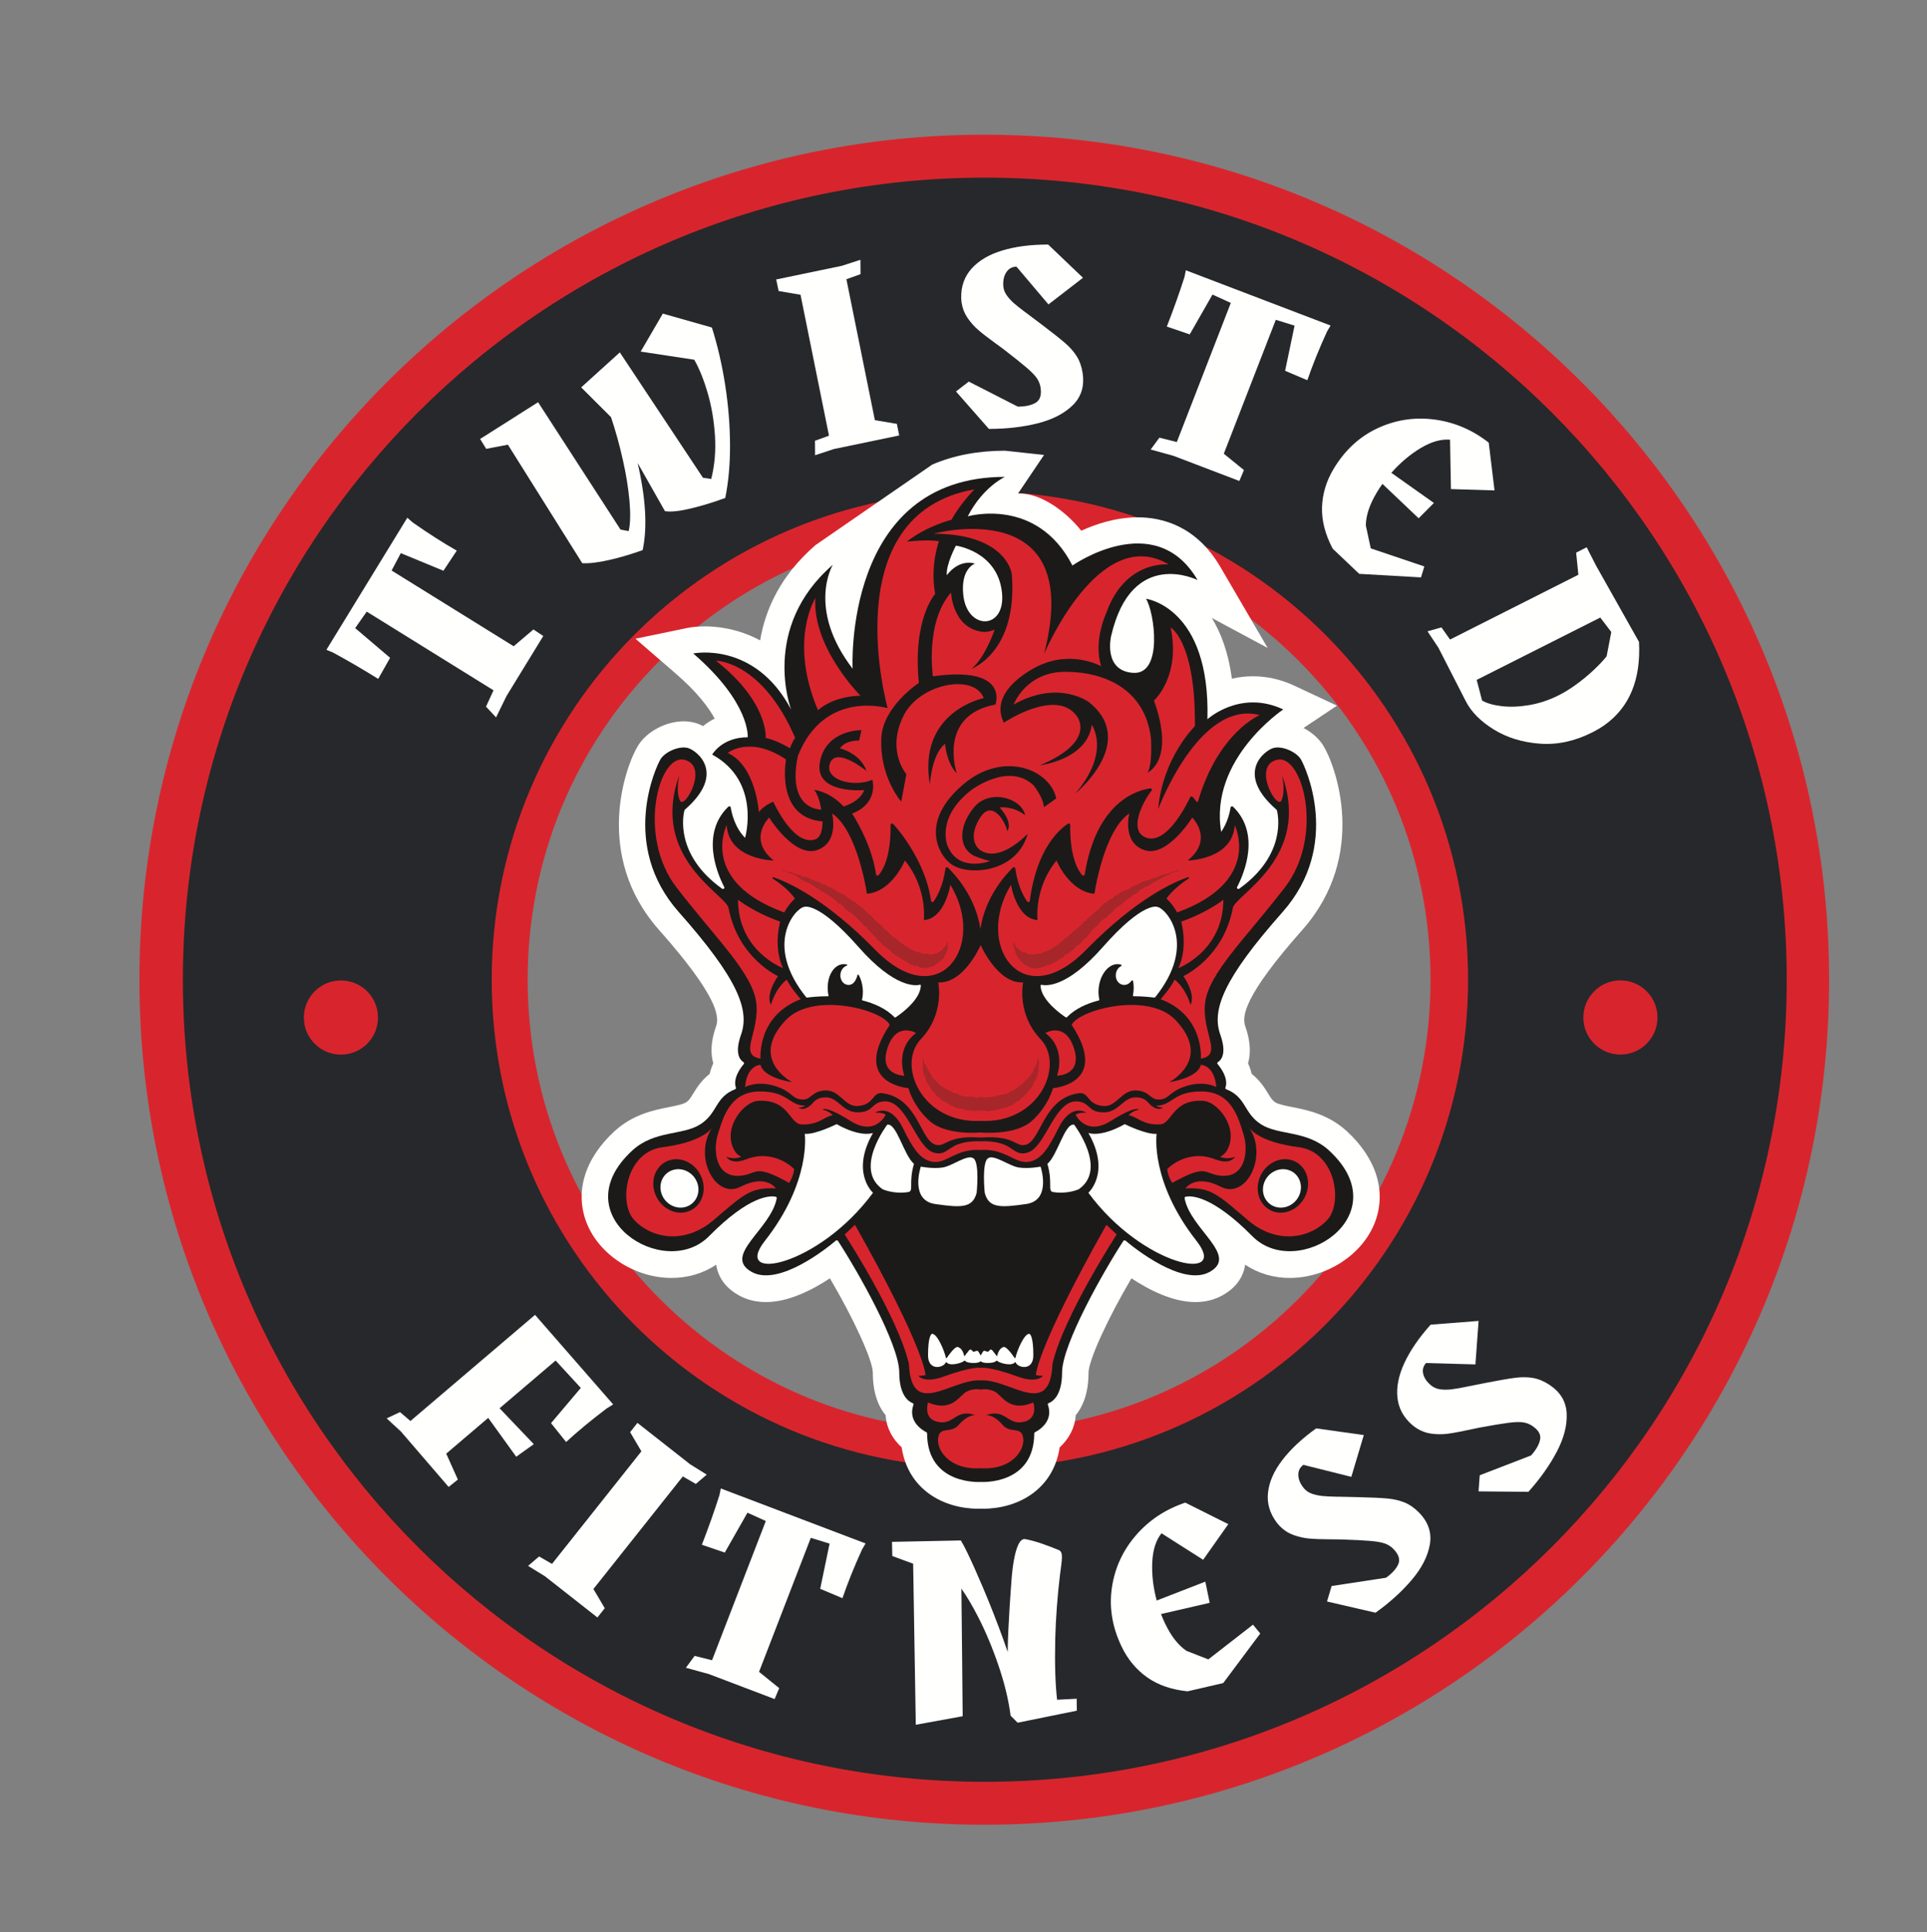 <?xml version="1.0" encoding="UTF-8"?>
<!DOCTYPE svg PUBLIC "-//W3C//DTD SVG 1.1//EN" "http://www.w3.org/Graphics/SVG/1.1/DTD/svg11.dtd">
<svg version="1.1" xmlns="http://www.w3.org/2000/svg" xmlns:xlink="http://www.w3.org/1999/xlink" x="0" y="0" width="789" height="791" viewBox="0, 0, 789, 791">
  <rect x="0" y="0" width="789" height="791" fill="#808080" stroke="none"/>
  <g id="Layer_1">
    <path d="M400.886,197.941 C288.702,197.941 197.759,288.884 197.759,401.067 C197.759,513.25 288.702,604.193 400.886,604.193 C513.068,604.193 604.011,513.25 604.011,401.067 C604.011,288.884 513.068,197.941 400.886,197.941 z M400.886,216.233 C450.256,216.233 496.672,235.459 531.582,270.37 C566.493,305.281 585.719,351.697 585.719,401.067 C585.719,450.438 566.493,496.854 531.582,531.764 C496.672,566.675 450.256,585.901 400.886,585.901 C351.515,585.901 305.099,566.675 270.188,531.764 C235.277,496.854 216.052,450.438 216.052,401.067 C216.052,351.697 235.277,305.281 270.188,270.37 C305.099,235.459 351.515,216.233 400.886,216.233" fill="#D8252D"/>
    <path d="M400.885,619.341 C280.336,619.341 182.611,521.616 182.611,401.067 C182.611,280.518 280.336,182.793 400.885,182.793 C521.435,182.793 619.159,280.518 619.159,401.067 C619.159,521.616 521.435,619.341 400.885,619.341 z M403.003,55.144 C211.955,55.144 57.08,210.019 57.08,401.067 C57.08,592.115 211.955,746.99 403.003,746.99 C594.051,746.99 748.926,592.115 748.926,401.067 C748.926,210.019 594.051,55.144 403.003,55.144" fill="#D8252D"/>
    <path d="M401.214,600.949 C290.821,600.949 201.331,511.459 201.331,401.067 C201.331,290.675 290.821,201.184 401.214,201.184 C511.605,201.184 601.096,290.675 601.096,401.067 C601.096,511.459 511.605,600.949 401.214,600.949 z M403.224,72.72 C221.883,72.72 74.877,219.726 74.877,401.067 C74.877,582.408 221.883,729.413 403.224,729.413 C584.564,729.413 731.57,582.408 731.57,401.067 C731.57,219.726 584.564,72.72 403.224,72.72" fill="#27282B"/>
    <path d="M154.771,416.549 C154.771,424.933 147.975,431.73 139.591,431.73 C131.206,431.73 124.41,424.933 124.41,416.549 C124.41,408.165 131.206,401.368 139.591,401.368 C147.975,401.368 154.771,408.165 154.771,416.549" fill="#D8252D"/>
    <path d="M678.653,416.519 C678.653,424.904 671.857,431.699 663.473,431.699 C655.089,431.699 648.292,424.904 648.292,416.519 C648.292,408.135 655.089,401.338 663.473,401.338 C671.857,401.338 678.653,408.135 678.653,416.519" fill="#D8252D"/>
    <path d="M168.905,213.816 C175.222,218.268 181.26,222.133 187.02,225.412 L181.559,233.645 L164.101,226.439 L160.34,233.553 L210.311,264.555 L218.406,257.681 L222.442,260.36 L207.384,284.941 L203.109,293.676 L198.995,289.271 L202.07,282.592 L150.152,250.377 L145.42,257.128 L159.724,269.287 L154.855,277.916 C148.336,273.863 142.125,270.246 136.224,267.067 L133.638,266.019 L166.767,211.941 L168.905,213.816" fill="#FFFFFE"/>
    <path d="M291.482,134.08 C293.843,141.59 295.66,149.471 296.937,157.724 C298.213,165.978 298.869,174.081 298.904,182.033 C298.94,189.985 298.29,197.255 296.953,203.844 C292.07,205.639 287.328,207.087 282.726,208.184 C278.122,209.282 274.634,209.637 272.26,209.247 L261.087,189.543 C264.431,204.105 265.112,215.988 263.131,225.193 C258.499,226.871 253.922,228.224 249.396,229.253 C244.871,230.281 241.207,230.716 238.403,230.557 L207.962,182.039 L199.07,183.734 L196.588,179.697 L220.321,164.656 L254.074,216.808 L257.417,217.41 C258.095,214.331 258.203,210.205 257.741,205.033 C257.28,199.861 256.374,194.265 255.026,188.247 C253.678,182.228 252.062,176.399 250.176,170.759 L237.965,158.581 L253.786,144.256 L287.816,195.57 L291.201,196.085 C292.607,190.578 293.121,184.729 292.744,178.539 C292.366,172.351 291.386,166.521 289.806,161.051 C288.224,155.581 286.375,150.983 284.259,147.257 L262.326,143.927 L271.39,128.383 L291.482,134.08" fill="#FFFFFE"/>
    <path d="M318.805,119.142 L317.815,114.404 L344.628,108.833 L352.307,106.353 L352.339,112.228 L346.556,114.314 L358.211,172.006 L367.221,173.517 L368.165,178.265 L341.397,183.827 L333.736,186.355 L333.687,180.432 L339.425,178.355 L327.771,120.663 L318.805,119.142" fill="#FFFFFE"/>
    <path d="M391.427,160.254 L396.664,156.212 L416.727,166.458 C419.85,166.458 422.299,165.923 424.076,164.853 C425.853,163.783 426.512,161.72 426.054,158.662 C425.85,157.303 425.352,156.037 424.562,154.866 C423.77,153.693 422.366,152.241 420.35,150.509 C418.333,148.776 415.188,146.262 410.91,142.967 C410.198,142.424 409.54,141.939 408.936,141.514 C408.331,141.09 407.809,140.708 407.367,140.368 C404.505,138.296 402.236,136.538 400.564,135.094 C398.891,133.65 397.419,131.994 396.148,130.125 C394.878,128.257 394.074,126.201 393.738,123.959 C393.637,123.28 393.577,122.583 393.561,121.87 C393.483,117.148 394.919,113.156 397.869,109.895 C400.818,106.634 404.979,104.187 410.35,102.557 C415.72,100.926 421.994,100.111 429.171,100.111 L443.416,113.717 L429.285,124.622 L416.207,109.181 C414.465,109.181 413.101,109.895 412.114,111.322 C411.126,112.748 410.681,114.583 410.776,116.825 C410.771,116.995 410.798,117.267 410.854,117.64 C411.031,118.83 411.525,119.976 412.337,121.08 C413.147,122.184 414.089,123.203 415.16,124.137 C416.23,125.072 417.646,126.201 419.406,127.526 L420.925,128.647 C423.674,130.754 425.636,132.232 426.814,133.081 C431.081,136.309 434.199,138.78 436.168,140.495 C438.137,142.211 439.714,144.02 440.899,145.922 C442.086,147.825 442.877,150.101 443.274,152.751 C444.068,158.05 442.739,162.408 439.287,165.821 C435.835,169.236 431.063,171.716 424.975,173.261 C418.886,174.807 412.193,175.58 404.896,175.58 L391.427,160.254" fill="#FFFFFE"/>
    <path d="M543.343,135.709 C540.128,142.737 537.439,149.383 535.276,155.647 L526.18,151.794 L530.051,133.308 L522.366,130.92 L501.086,185.742 L509.332,192.435 L507.442,196.895 L480.511,186.616 L471.138,184.02 L474.711,179.166 L481.842,180.961 L503.955,124.003 L496.448,120.592 L487.129,136.889 L477.752,133.692 C480.536,126.537 482.948,119.767 484.987,113.382 L485.541,110.647 L544.791,133.262 L543.343,135.709" fill="#FFFFFE"/>
    <path d="M583.191,231.889 L581.813,236.363 L556.524,234.914 L545.662,224.61 C542.569,218.729 541.114,213.06 541.297,207.606 C541.479,202.15 543.05,196.946 546.012,191.992 C550.576,184.356 556.559,178.806 563.957,175.343 C571.355,171.88 579.124,170.677 587.264,171.733 C595.401,172.79 602.831,175.946 609.551,181.2 L611.924,200.756 L594.083,200.215 L593.714,179.998 C590.063,179.681 586.074,180.812 581.747,183.391 C577.42,185.97 573.396,189.358 569.676,193.556 L587.106,205.893 L580.862,212.173 L566.035,198.084 C565.254,199.157 564.468,200.357 563.675,201.684 C560.748,206.578 559.267,211.054 559.229,215.112 L561.252,224.488 L583.191,231.889" fill="#FFFFFE"/>
    <path d="M645.074,280.409 C647.671,278.549 650.13,276.531 652.451,274.355 C654.773,272.18 656.564,270.275 657.827,268.641 L659.736,258.724 L655.221,252.808 L604.623,278.322 L606.828,286.77 C608.735,287.887 611.389,288.654 614.787,289.069 C618.186,289.483 621.949,289.343 626.079,288.649 C630.207,287.955 634.244,286.616 638.189,284.63 C640.377,283.536 642.672,282.131 645.074,280.409 z M657.091,296.732 C655.61,297.793 653.901,298.816 651.964,299.803 C644.841,303.408 637.703,304.952 630.55,304.434 C623.396,303.915 617.107,301.991 611.683,298.662 C606.259,295.334 602.418,291.464 600.161,287.053 L588.958,265.161 L584.49,258.444 L590.188,256.826 L593.712,261.81 L646.254,235.286 L645.345,226.238 L649.652,224.03 L653.551,231.647 L671.077,262.764 C671.888,278.146 667.227,289.47 657.091,296.732" fill="#FFFFFE"/>
    <path d="M258.002,586.289 L260.988,582.479 L282.526,599.393 L289.371,603.666 L284.898,607.476 L279.578,604.399 L242.972,650.489 L247.622,658.351 L244.601,662.134 L223.098,645.248 L216.228,641.019 L220.725,637.164 L226.012,640.214 L262.617,594.125 L258.002,586.289" fill="#FFFFFE"/>
    <path d="M352.966,634.29 C349.763,641.324 347.085,647.974 344.932,654.242 L335.829,650.404 L339.67,631.911 L331.98,629.536 L310.791,684.393 L319.048,691.072 L317.165,695.535 L290.217,685.3 L280.84,682.72 L284.405,677.86 L291.539,679.643 L313.559,622.649 L306.047,619.25 L296.754,635.563 L287.371,632.38 C290.145,625.221 292.546,618.448 294.574,612.059 L295.124,609.324 L354.41,631.841 L352.966,634.29" fill="#FFFFFE"/>
    <path d="M432.82,695.817 C432.071,689.308 431.821,680.869 432.071,670.5 C432.247,663.185 432.991,652.781 434.01,644.652 C434.789,638.434 435.537,635.361 433.45,634.514 C429.391,632.867 424.409,630.937 419.865,630.077 C414.983,628.923 414.055,648.255 414.055,648.255 C414.055,648.255 412.711,665.438 412.592,676.042 C412.592,676.118 412.592,676.191 412.591,676.268 C410.531,670.11 407.382,661.896 404.982,655.957 C402.299,649.316 396.188,635.019 393.412,630.612 L365.223,631.182 L365.352,636.987 L373.886,640.127 L374.966,706.059 L394.16,702.562 L393.913,676.471 L393.633,650.324 C395.836,653.432 398.132,657.311 400.521,661.976 C403.641,668.063 406.421,674.707 408.862,681.909 C411.303,689.111 412.944,695.8 413.775,702.318 L416.665,705.215 L440.904,700.291 L440.838,695.4 L432.82,695.817" fill="#FFFFFE"/>
    <path d="M513.032,665.081 L516.003,668.699 L500.84,688.991 L486.252,692.363 C479.641,691.698 474.111,689.783 469.662,686.62 C465.213,683.458 461.74,679.276 459.243,674.073 C455.395,666.052 454.065,658 455.261,649.919 C456.455,641.838 459.738,634.696 465.111,628.491 C470.483,622.286 477.215,617.832 485.305,615.128 L502.923,623.94 L492.627,638.52 L475.563,627.672 C473.284,630.541 472.026,634.492 471.789,639.524 C471.553,644.556 472.158,649.782 473.606,655.2 L493.514,647.471 L495.304,656.144 L475.373,660.735 C475.837,661.978 476.404,663.296 477.073,664.691 C479.54,669.831 482.455,673.537 485.817,675.808 L494.754,679.294 L513.032,665.081" fill="#FFFFFE"/>
    <path d="M251.057,574.916 L219.068,538.261 L168.051,581.708 L163.772,578.066 L158.321,580.637 L164.19,586.05 L183.687,608.703 L187.47,605.678 L182.706,595.066 L199.898,580.435 L211.363,596.333 L218.563,591.186 L204.548,576.498 L227.495,556.957 L237.813,568.166 L225.618,582.587 L231.788,590.303 C236.67,585.821 242.195,581.252 248.365,576.598 L251.057,574.916" fill="#FFFFFE"/>
    <path d="M543.335,655.597 L545.23,649.259 L567.503,645.874 C570.039,644.052 571.716,642.189 572.534,640.283 C573.353,638.377 572.685,636.317 570.528,634.101 C569.57,633.116 568.427,632.378 567.102,631.888 C565.774,631.398 563.787,631.037 561.139,630.807 C558.49,630.576 554.469,630.37 549.072,630.19 C548.177,630.164 547.359,630.155 546.621,630.162 C545.883,630.17 545.235,630.164 544.679,630.146 C541.145,630.133 538.277,630.029 536.076,629.831 C533.875,629.636 531.713,629.149 529.591,628.373 C527.47,627.597 525.617,626.397 524.036,624.772 C523.558,624.279 523.103,623.748 522.673,623.178 C519.855,619.389 518.692,615.309 519.186,610.939 C519.678,606.57 521.629,602.156 525.039,597.698 C528.449,593.24 533.069,588.917 538.898,584.73 L558.405,587.468 L553.292,604.57 L533.661,599.66 C532.247,600.677 531.555,602.052 531.586,603.786 C531.616,605.522 532.325,607.272 533.711,609.036 C533.807,609.178 533.985,609.383 534.249,609.654 C535.088,610.516 536.158,611.158 537.461,611.581 C538.764,612.005 540.123,612.284 541.537,612.417 C542.952,612.552 544.761,612.644 546.964,612.693 L548.851,612.717 C552.313,612.824 554.769,612.879 556.221,612.881 C561.569,613.013 565.544,613.2 568.144,613.446 C570.743,613.691 573.079,614.239 575.152,615.092 C577.226,615.946 579.196,617.332 581.064,619.252 C584.802,623.093 586.265,627.408 585.453,632.194 C584.642,636.981 582.214,641.779 578.17,646.586 C574.127,651.395 569.143,655.927 563.217,660.185 L543.335,655.597" fill="#FFFFFE"/>
    <path d="M605.388,610.516 L605.871,603.918 L626.889,595.809 C628.972,593.483 630.207,591.301 630.596,589.264 C630.983,587.227 629.887,585.359 627.303,583.659 C626.155,582.906 624.88,582.432 623.479,582.239 C622.078,582.046 620.061,582.122 617.425,582.469 C614.788,582.815 610.816,583.482 605.509,584.469 C604.629,584.637 603.829,584.804 603.109,584.971 C602.39,585.138 601.757,585.273 601.209,585.374 C597.756,586.124 594.933,586.641 592.741,586.923 C590.55,587.206 588.334,587.198 586.095,586.898 C583.855,586.598 581.788,585.824 579.894,584.579 C579.319,584.201 578.761,583.782 578.219,583.318 C574.649,580.225 572.634,576.491 572.173,572.118 C571.711,567.745 572.664,563.015 575.033,557.926 C577.401,552.838 580.979,547.62 585.768,542.275 L605.407,540.741 L604.103,558.542 L583.875,557.983 C582.713,559.281 582.334,560.773 582.739,562.459 C583.143,564.148 584.212,565.703 585.946,567.128 C586.07,567.245 586.289,567.407 586.604,567.615 C587.61,568.276 588.794,568.672 590.157,568.804 C591.521,568.937 592.907,568.916 594.317,568.741 C595.729,568.568 597.514,568.267 599.676,567.839 L601.523,567.455 C604.927,566.814 607.337,566.338 608.755,566.026 C614.007,565.001 617.928,564.327 620.519,564.005 C623.11,563.684 625.51,563.715 627.719,564.101 C629.927,564.488 632.15,565.416 634.389,566.888 C638.866,569.832 641.226,573.73 641.465,578.578 C641.706,583.428 640.37,588.637 637.459,594.203 C634.548,599.771 630.658,605.272 625.79,610.707 L605.388,610.516" fill="#FFFFFE"/>
    <path d="M401.53,617.616 C401.291,617.624 400.998,617.628 400.652,617.628 C386.287,617.628 371.778,609.803 369.177,592.487 C365.548,589.187 362.94,584.668 362.629,579.376 C359.794,575.937 357.377,570.508 357.377,561.991 C357.377,556.822 349.315,539.4 339.8,523.306 C332.485,528.128 322.802,533.023 313.639,533.023 C309.547,533.023 305.796,532.087 302.486,530.245 C296.189,526.738 294.067,521.999 293.396,518.643 C293.335,518.335 293.282,518.03 293.24,517.727 C287.991,521.251 281.693,523.145 274.996,523.145 C259.92,523.145 245.276,513.647 240.174,500.562 C235.256,487.946 239.411,474.296 251.573,463.113 C259.147,456.148 267.721,454.44 273.979,453.194 C276.784,452.634 279.684,452.057 280.935,451.241 C282.042,450.518 282.53,449.78 283.778,447.746 C285.2,445.434 287.107,442.33 290.585,439.592 C290.882,438.234 291.354,436.784 292.052,435.259 C290.966,431.567 290.888,426.604 293.206,420.071 C294.623,416.077 293.742,407.653 269.846,380.692 C242.675,350.038 256.206,313.28 261.316,305.115 C264.884,299.414 272.716,295.279 279.939,295.279 C281.549,295.279 283.106,295.485 284.57,295.891 C285.563,296.168 286.686,296.613 287.864,297.229 C289.193,296.154 290.774,295.088 292.625,294.155 C290.185,289.697 285.552,283.412 276.764,275.811 L260.188,261.474 L281.646,257.024 C282.334,256.882 284.869,256.416 288.666,256.416 C293.448,256.416 302.099,257.244 311.232,262.154 C313.29,249.841 319.346,235.742 333.896,223.15 L381.711,190.175 C390.501,186.405 400.444,184.506 411.468,184.506 L427.478,186.236 L416.839,202.021 C426.057,201.678 436.538,209.459 442.715,217.26 C448.745,214.507 456.964,211.776 465.834,211.776 C475.857,211.776 489.867,215.303 499.685,232.113 L519.037,265.242 L496.178,252.982 C499.909,259.07 502.974,267.139 504.392,277.826 C507.032,277.22 509.923,276.843 513.031,276.843 C518.791,276.843 524.504,278.149 530.012,280.726 L547.421,288.867 L533.717,298.012 C537.062,299.762 539.946,302.239 541.746,305.115 C546.855,313.285 560.378,350.049 533.217,380.692 C509.319,407.651 508.439,416.077 509.855,420.071 C512.175,426.607 512.096,431.571 511.008,435.265 C511.705,436.786 512.177,438.231 512.475,439.586 C515.949,442.322 517.861,445.431 519.284,447.747 C520.532,449.78 521.021,450.518 522.129,451.241 C523.379,452.057 526.278,452.634 529.083,453.194 C535.342,454.44 543.913,456.148 551.487,463.113 C563.653,474.297 567.809,487.949 562.889,500.565 C557.786,513.65 543.144,523.145 528.069,523.145 C528.068,523.145 528.066,523.145 528.065,523.145 C521.367,523.143 515.07,521.249 509.821,517.726 C509.778,518.03 509.726,518.335 509.664,518.643 C508.993,521.999 506.872,526.738 500.574,530.245 C497.266,532.087 493.514,533.023 489.422,533.023 C480.261,533.023 470.576,528.126 463.262,523.306 C453.75,539.391 445.686,556.82 445.686,561.991 C445.686,570.506 443.271,575.936 440.434,579.376 C440.122,584.664 437.515,589.181 433.883,592.484 C431.27,609.809 416.768,617.628 402.408,617.628 C402.063,617.628 401.77,617.624 401.53,617.616" fill="#FFFFFE"/>
    <path d="M532.323,488.323 C531.077,492.55 526.735,495.159 522.625,494.15 C518.515,493.14 516.193,488.894 517.438,484.666 C518.685,480.439 523.026,477.83 527.137,478.84 C531.247,479.85 533.569,484.096 532.323,488.323 z M394.414,243.597 C393.251,232.635 399.19,230.745 399.19,230.745 C399.19,230.745 393.147,228.382 387.661,235.47 C387.281,231.028 391.388,223.374 391.388,223.374 C391.388,223.374 408.243,225.58 410.226,242.274 C412.089,257.961 395.975,258.296 394.414,243.597 z M280.45,494.15 C276.34,495.159 271.998,492.55 270.752,488.323 C269.506,484.096 271.828,479.85 275.938,478.84 C280.048,477.83 284.391,480.439 285.636,484.666 C286.882,488.894 284.56,493.14 280.45,494.15 z M544.162,470.963 C535.046,462.581 523.461,464.915 516.215,460.191 C509.124,455.566 510.361,449.176 502.071,445.894 C501.784,445.781 501.641,445.491 501.745,445.222 C502.195,444.069 502.813,440.781 498.521,435.551 C498.317,435.304 498.389,434.957 498.672,434.787 C499.898,434.049 502.46,431.48 499.654,423.572 C496.083,413.507 500.741,400.892 525.116,373.393 C549.492,345.893 534.433,313.716 532.569,310.739 C530.706,307.762 524.961,305.211 521.391,306.203 C517.828,307.193 505.458,316.506 522.665,331.47 C522.745,331.539 522.804,331.628 522.829,331.727 C523.281,333.458 526.927,349.835 507.411,363.795 C506.931,364.139 506.265,363.654 506.525,363.149 C509.439,357.504 516.239,341.271 504.873,330.252 C504.536,329.926 503.933,330.091 503.863,330.534 C503.557,332.49 502.621,336.752 500.007,340.545 C495.001,310.719 525.427,290.413 525.427,290.413 C507.728,282.136 494.376,294.438 494.376,294.438 C495.617,248.511 469.224,245.109 469.224,245.109 C472.652,250.484 476.365,276.294 463.945,275.443 C451.524,274.593 454.939,260.418 454.939,260.418 C463.324,223.846 490.339,237.454 490.339,237.454 C472.95,207.687 439.104,231.501 439.104,231.501 C424.509,203.151 396.252,211.372 396.252,211.372 C402.463,199.276 411.468,195.213 411.468,195.213 C345.068,195.213 349.099,273.742 349.099,273.742 C330.202,249.078 340.98,231.218 340.98,231.218 C311.171,257.016 323.901,290.413 323.901,290.413 C308.997,262.291 283.845,267.505 283.845,267.505 C307.444,287.917 306.144,301.809 306.144,301.809 C295.527,301.809 291.608,308.896 291.608,308.896 C311.714,319.91 305.121,342.806 305.07,342.982 C300.889,338.769 299.574,332.926 299.199,330.534 C299.129,330.091 298.526,329.926 298.189,330.252 C286.822,341.271 293.622,357.504 296.537,363.149 C296.798,363.654 296.132,364.139 295.65,363.795 C276.136,349.835 279.781,333.458 280.233,331.727 C280.259,331.628 280.317,331.539 280.397,331.47 C297.604,316.506 285.234,307.193 281.672,306.203 C278.101,305.211 272.356,307.762 270.493,310.739 C268.63,313.716 253.569,345.893 277.945,373.393 C302.321,400.892 306.979,413.507 303.408,423.572 C300.602,431.48 303.164,434.049 304.391,434.787 C304.674,434.957 304.745,435.304 304.542,435.551 C300.25,440.781 300.866,444.069 301.316,445.222 C301.422,445.491 301.277,445.781 300.991,445.894 C292.701,449.176 293.938,455.566 286.847,460.191 C279.602,464.915 268.016,462.581 258.9,470.963 C229.919,497.613 271.942,524.639 290.299,506.062 C307.003,489.157 315.474,489.457 317.576,489.899 C317.879,489.962 318.082,490.225 318.032,490.505 C315.761,503.161 295.685,513.947 307.755,520.67 C318.877,526.866 338.753,510.808 342.218,507.887 C342.49,507.658 342.921,507.714 343.11,508.005 C351.145,520.293 368.202,550.335 368.202,561.872 C368.202,571.447 372.21,573.829 373.677,574.38 C373.965,574.489 374.105,574.778 374.01,575.049 C371.572,581.94 377.841,585.567 379.296,586.302 C379.479,586.394 379.588,586.574 379.589,586.765 C379.657,608.13 401.531,606.665 401.531,606.665 C401.531,606.665 423.405,608.13 423.473,586.765 C423.474,586.574 423.583,586.394 423.767,586.302 C425.221,585.567 431.489,581.94 429.052,575.049 C428.956,574.778 429.097,574.489 429.386,574.38 C430.852,573.829 434.859,571.447 434.859,561.872 C434.859,550.335 451.917,520.293 459.951,508.005 C460.142,507.714 460.572,507.658 460.845,507.887 C464.31,510.808 484.186,526.866 495.307,520.67 C507.377,513.947 487.302,503.161 485.03,490.505 C484.979,490.225 485.184,489.962 485.486,489.899 C487.589,489.457 496.059,489.157 512.764,506.062 C531.12,524.639 573.144,497.613 544.162,470.963" fill="#1B1A19"/>
    <path d="M444.692,388.843 C465.554,367.53 481.052,360.906 486.422,359.107 C486.765,358.991 487.005,359.418 486.707,359.613 C479.989,363.998 477.607,367.865 477.607,367.865 C480.402,370.415 481.955,373.534 481.955,373.534 C517.043,360.777 505.554,337.813 505.554,337.813 C504.622,351.989 486.302,352.272 486.302,352.272 C497.17,343.483 488.165,334.695 488.165,334.695 C488.165,334.695 477.918,351.138 468.603,348.019 C459.287,344.901 462.393,332.993 462.393,332.993 C451.835,340.081 448.108,365.879 448.108,365.879 C437.786,365.03 432.583,352.272 432.583,352.272 C423.268,363.612 424.819,376.653 424.819,376.653 C416.125,376.085 413.952,362.195 413.952,362.195 C398.736,387.142 418.609,415.492 444.692,388.843" fill="#D8252D"/>
    <path d="M401.531,386.888 C401.261,387.506 394.498,402.723 384.155,402.167 C384.155,402.167 386.963,414.925 377.02,425.414 C367.077,435.904 377.322,459.997 401.537,458.867 C425.753,459.997 435.997,435.904 426.056,425.414 C416.112,414.925 418.92,402.167 418.92,402.167 C408.576,402.723 401.813,387.505 401.544,386.888 L401.544,386.859 C401.544,386.859 401.539,386.87 401.537,386.873 C401.536,386.87 401.531,386.859 401.531,386.859 L401.531,386.888" fill="#D8252D"/>
    <path d="M432.79,440.346 C432.79,440.346 443.555,440.346 439.621,428.817 C435.959,418.083 428.013,422.882 428.013,422.882 C436.899,429.612 432.79,440.346 432.79,440.346" fill="#D8252D"/>
    <path d="M496.128,474.077 C494.108,473.541 492.458,473.084 489.407,473.326 C482.266,473.893 477.918,478.571 477.918,478.571 C478.073,481.406 479.964,484.241 479.964,484.241 C494.221,476.303 492.726,480.438 499.499,481.264 C509.957,482.539 511.299,471.199 509.125,464.254 C506.951,457.308 504.157,446.96 492.202,446.819 C480.247,446.677 480.324,452.56 473.338,452.63 C473.338,452.63 474.23,453.339 476.172,453.446 C474.27,454.757 471.94,453.233 470.726,452.001 C469.387,450.484 468.137,449.131 464.721,449.229 C459.753,449.37 458.006,455.501 451.641,455.36 C445.275,455.217 446.554,451.463 441.353,450.896 C431.894,449.865 428.313,469.286 420.938,471.767 C416.331,473.317 415.028,469.945 410.681,468.386 C406.365,466.838 401.607,467.225 401.537,467.231 C401.468,467.225 396.709,466.838 392.394,468.386 C388.047,469.945 386.743,473.317 382.137,471.767 C374.762,469.286 371.182,449.865 361.723,450.896 C356.521,451.463 357.8,455.217 351.435,455.36 C345.068,455.501 343.322,449.37 338.354,449.229 C334.938,449.131 333.688,450.484 332.35,452.001 C331.134,453.233 328.806,454.757 326.903,453.446 C328.844,453.339 329.737,452.63 329.737,452.63 C322.75,452.56 322.828,446.677 310.873,446.819 C298.918,446.96 296.124,457.308 293.95,464.254 C291.776,471.199 293.117,482.539 303.576,481.264 C310.349,480.438 308.854,476.303 323.111,484.241 C323.111,484.241 325.002,481.406 325.157,478.571 C325.157,478.571 320.81,473.893 313.668,473.326 C310.617,473.084 308.967,473.541 306.946,474.077 C305.575,474.443 300.187,477.342 297.313,473.515 C300.626,474.885 303.46,473.572 303.46,473.572 C302.658,473.006 301.461,472.529 300.394,470.397 C295.969,461.561 304.468,450.981 310.407,450.646 C323.111,449.929 323.111,460.001 328.106,460.285 C335.087,460.681 337.422,457.096 340.993,456.529 C340.993,456.529 339.324,454.651 336.763,454.261 C336.763,454.261 337.771,452.312 348.29,458.907 C358.484,465.297 362.66,456.336 362.66,456.336 C362.66,456.336 361.539,455.277 358.227,455.536 C358.227,455.536 364.474,451.193 369.716,461.844 C373.616,469.77 376.687,474.935 382.143,475.644 C387.595,476.352 391.604,470.072 401.531,470.774 L401.531,470.775 C401.533,470.775 401.535,470.775 401.537,470.774 C401.54,470.775 401.542,470.775 401.544,470.775 L401.544,470.774 C411.471,470.072 415.48,476.352 420.933,475.644 C426.388,474.935 429.458,469.77 433.359,461.844 C438.602,451.193 444.848,455.536 444.848,455.536 C441.536,455.277 440.415,456.336 440.415,456.336 C440.415,456.336 444.59,465.297 454.784,458.907 C465.304,452.312 466.313,454.261 466.313,454.261 C463.751,454.651 462.082,456.529 462.082,456.529 C465.652,457.096 467.988,460.681 474.968,460.285 C479.964,460.001 479.964,449.929 492.668,450.646 C498.607,450.981 507.106,461.561 502.682,470.397 C501.614,472.529 500.417,473.006 499.615,473.572 C499.615,473.572 502.449,474.885 505.761,473.515 C502.889,477.342 497.5,474.443 496.128,474.077" fill="#D8252D"/>
    <path d="M428.856,476.445 C431.134,484.241 428.856,487.595 431.134,487.974 C437.127,488.968 441.691,486.839 441.691,486.839 C453.698,478.524 439.781,460.392 439.781,460.392 C435.895,459.718 433.101,472.759 428.856,476.445" fill="#FFFFFE"/>
    <path d="M426.056,477.578 C426.056,477.578 421.404,478.524 417.264,477.956 C413.124,477.39 406.913,472.286 404.429,474.232 C401.945,476.176 403.188,488.273 403.188,488.273 C404.843,494.619 409.604,494.4 420.162,492.887 C430.72,491.375 426.056,477.578 426.056,477.578" fill="#FFFFFE"/>
    <path d="M473.571,464.154 C469.224,464.526 460.529,460.191 460.529,460.191 C450.386,465.861 445.624,463.782 445.624,463.782 C454.939,480.035 445.624,488.273 445.624,488.273 C467.774,518.403 503.588,525.396 489.925,508.007 C470.762,483.619 473.571,464.154 473.571,464.154" fill="#FFFFFE"/>
    <path d="M424.147,562.911 C425.647,563.29 427.082,563.196 427.082,563.196 C427.082,563.196 424.819,566.455 416.85,563.574 C404.74,559.194 401.673,559.944 401.537,559.981 C401.402,559.944 398.335,559.194 386.226,563.574 C378.255,566.455 375.993,563.196 375.993,563.196 C375.993,563.196 377.427,563.29 378.928,562.911 C378.928,562.911 379.109,552.918 350.065,501.393 L345.858,505.362 C345.858,505.362 367.595,538.815 372.148,558.282 C373.129,581.208 389.577,564.342 401.531,565.085 C401.533,565.085 401.535,565.085 401.537,565.085 C401.54,565.085 401.542,565.085 401.544,565.085 C413.498,564.342 429.946,581.208 430.927,558.282 C435.48,538.815 457.217,505.362 457.217,505.362 L453.01,501.393 C423.966,552.918 424.147,562.911 424.147,562.911" fill="#D8252D"/>
    <path d="M407.12,569.574 C404.059,568.177 401.606,568.844 401.537,568.864 C401.469,568.844 399.016,568.177 395.955,569.574 C392.85,570.991 390.093,578.363 379.982,574.11 C379.982,574.11 377.53,581.529 385.087,582.237 C390.765,582.77 391.659,576.661 399.37,579.308 C399.37,579.308 396.468,578.824 392.504,583.338 C389.47,586.791 385.397,584.093 384.311,587.765 C382.777,592.945 388.346,601.89 401.537,601.043 C414.729,601.89 420.298,592.945 418.765,587.765 C417.678,584.093 413.605,586.791 410.571,583.338 C406.607,578.824 403.705,579.308 403.705,579.308 C411.416,576.661 412.311,582.77 417.988,582.237 C425.544,581.529 423.093,574.11 423.093,574.11 C412.981,578.363 410.226,570.991 407.12,569.574" fill="#D8252D"/>
    <path d="M500.896,368.336 C500.896,368.336 494.396,373.51 483.632,377.29 C483.632,377.29 486.612,387.615 482.473,396.309 C482.473,396.309 500.838,389.462 500.896,368.336" fill="#D8252D"/>
    <path d="M524.651,327.749 C526.514,323.922 524.909,317.307 524.909,317.307 C537.185,351.107 505.798,366.287 504.777,371.692 C500.896,392.245 484.543,399.578 484.543,399.578 C489.95,407.696 487.44,411.334 487.44,411.334 C485.163,403.868 480.945,401.033 480.945,401.033 C478.917,405.001 475.201,409.042 475.201,409.042 C493.159,415.799 491.685,433.353 491.685,433.353 C500.948,431.935 491.892,422.438 493.444,410.389 C494.996,398.34 509.746,384.449 526.048,363.328 C542.351,342.207 533.346,308.613 522.943,311.023 C512.541,313.432 522.788,331.576 524.651,327.749" fill="#D8252D"/>
    <path d="M511.543,461.699 C511.513,461.653 511.484,461.607 511.454,461.561 C511.454,461.561 511.481,461.61 511.543,461.699" fill="#D8252D"/>
    <path d="M535.104,487.9 C533.366,493.796 527.556,497.494 522.126,496.161 C516.696,494.827 513.703,488.965 515.44,483.069 C517.179,477.172 522.989,473.474 528.419,474.808 C533.849,476.141 536.842,482.003 535.104,487.9 z M531.83,469.637 C516.286,467.659 512.159,462.593 511.543,461.699 C519.299,473.465 510.172,491.165 499.81,485.8 C489.407,480.413 485.37,486.509 485.37,486.509 C495.617,485.942 498.412,488.777 510.833,499.408 C523.254,510.039 536.916,506.495 543.438,499.408 C549.958,492.321 546.821,471.545 531.83,469.637" fill="#D8252D"/>
    <path d="M321.12,373.534 C321.12,373.534 322.673,370.415 325.468,367.865 C325.468,367.865 323.086,363.998 316.367,359.613 C316.07,359.418 316.31,358.991 316.653,359.107 C322.023,360.906 337.521,367.53 358.382,388.843 C384.466,415.492 404.339,387.142 389.123,362.195 C389.123,362.195 386.949,376.085 378.255,376.653 C378.255,376.653 379.808,363.612 370.492,352.272 C370.492,352.272 365.289,365.03 354.967,365.879 C354.967,365.879 351.24,340.081 340.683,332.993 C340.683,332.993 343.788,344.901 334.473,348.019 C325.157,351.138 314.91,334.695 314.91,334.695 C314.91,334.695 305.905,343.483 316.772,352.272 C316.772,352.272 298.452,351.989 297.521,337.813 C297.521,337.813 286.032,360.777 321.12,373.534" fill="#D8252D"/>
    <path d="M375.062,422.882 C375.062,422.882 367.115,418.083 363.454,428.817 C359.521,440.346 370.285,440.346 370.285,440.346 C370.285,440.346 366.176,429.612 375.062,422.882" fill="#D8252D"/>
    <path d="M311.391,435.904 C311.391,435.904 305.845,435.907 305.068,444.978 C305.068,444.978 309.941,442.283 317.238,444.551 C324.536,446.819 323.915,449.654 328.106,450.079 C332.299,450.504 331.988,446.677 337.888,446.394 C343.788,446.11 345.807,453.056 351.085,452.773 C358.066,452.398 357.03,446.949 361.332,447.528 C376.082,449.512 376.714,467.101 383.224,468.649 C387.395,469.64 387.396,464.683 401.531,465.671 C401.533,465.671 401.535,465.671 401.537,465.671 C401.54,465.671 401.542,465.671 401.544,465.671 C415.679,464.683 415.68,469.64 419.852,468.649 C426.36,467.101 426.993,449.512 441.743,447.528 C446.044,446.949 445.009,452.398 451.99,452.773 C457.269,453.056 459.287,446.11 465.187,446.394 C471.087,446.677 470.776,450.504 474.968,450.079 C479.16,449.654 478.539,446.819 485.836,444.551 C493.134,442.283 498.006,444.978 498.006,444.978 C497.229,435.907 491.685,435.904 491.685,435.904 C490.339,441.432 478.746,442.991 478.746,442.991 C478.746,442.991 496.756,433.731 481.23,417.477 C469.845,405.759 441.484,413.507 438.793,419.556 C454.732,443.747 431.134,445.449 431.134,445.449 C431.134,445.449 429.271,452.82 422.439,458.907 C415.676,464.932 401.819,463.62 401.544,463.594 L401.544,463.592 C401.544,463.592 401.538,463.593 401.537,463.593 L401.531,463.592 L401.531,463.594 C401.256,463.62 387.399,464.932 380.636,458.907 C373.805,452.82 371.941,445.449 371.941,445.449 C371.941,445.449 348.342,443.747 364.282,419.556 C361.591,413.507 333.23,405.759 321.845,417.477 C306.318,433.731 324.329,442.991 324.329,442.991 C324.329,442.991 312.736,441.432 311.391,435.904" fill="#D8252D"/>
    <path d="M363.294,460.392 C363.294,460.392 349.377,478.524 361.384,486.839 C361.384,486.839 365.947,488.968 371.941,487.974 C374.219,487.595 371.941,484.241 374.219,476.445 C369.975,472.759 367.18,459.718 363.294,460.392" fill="#FFFFFE"/>
    <path d="M399.888,488.273 C399.888,488.273 401.13,476.176 398.646,474.232 C396.162,472.286 389.951,477.39 385.812,477.956 C381.671,478.524 377.02,477.578 377.02,477.578 C377.02,477.578 372.355,491.375 382.913,492.887 C393.471,494.4 398.231,494.619 399.888,488.273" fill="#FFFFFE"/>
    <path d="M357.45,488.273 C357.45,488.273 348.135,480.035 357.45,463.782 C357.45,463.782 352.689,465.861 342.546,460.191 C342.546,460.191 333.852,464.526 329.504,464.154 C329.504,464.154 332.313,483.619 313.15,508.007 C299.487,525.396 335.301,518.403 357.45,488.273" fill="#FFFFFE"/>
    <path d="M387.27,557.725 C387.329,557.6 387.505,557.593 387.587,557.707 C388.791,559.382 393.854,558.033 394.831,557.048 C394.901,556.978 395.023,556.973 395.09,557.046 C395.532,557.531 396.464,557.891 398.206,557.95 C400.048,558.014 401.049,557.716 401.537,557.24 C402.025,557.716 403.027,558.014 404.869,557.95 C406.61,557.891 407.543,557.531 407.985,557.046 C408.052,556.973 408.174,556.978 408.243,557.048 C409.221,558.033 414.284,559.382 415.488,557.707 C415.57,557.593 415.746,557.6 415.806,557.725 C416.942,560.124 423.093,561.202 423.093,554.854 C423.093,546.761 421.687,546.079 421.45,546.023 C421.43,546.017 421.411,546.017 421.39,546.017 C419.296,546.074 416.478,552.701 415.782,555.826 C415.745,555.994 415.506,556.032 415.408,555.886 C414.566,554.631 412.035,551.049 410.853,551.428 C410.844,551.431 410.839,551.432 410.831,551.434 C409.363,551.906 408.636,553.56 408.309,554.96 C408.272,555.116 408.049,555.134 407.972,554.992 C407.6,554.304 407.065,553.769 407.065,553.769 C405.123,550.792 405.292,553.91 404.024,553.273 C402.758,552.635 402.504,553.273 402.504,553.273 C402.317,553.609 401.869,554.221 401.537,554.895 C401.206,554.221 400.758,553.609 400.571,553.273 C400.571,553.273 400.317,552.635 399.051,553.273 C397.783,553.91 397.952,550.792 396.01,553.769 C396.01,553.769 395.476,554.304 395.104,554.992 C395.026,555.134 394.802,555.116 394.766,554.96 C394.439,553.56 393.712,551.906 392.244,551.434 C392.235,551.432 392.23,551.431 392.223,551.428 C391.04,551.049 388.509,554.631 387.667,555.886 C387.568,556.032 387.33,555.994 387.293,555.826 C386.598,552.701 383.779,546.074 381.686,546.017 C381.664,546.017 381.646,546.017 381.625,546.023 C381.389,546.079 379.981,546.761 379.982,554.854 C379.982,561.202 386.133,560.124 387.27,557.725" fill="#FFFFFE"/>
    <path d="M302.179,368.336 C302.236,389.462 320.603,396.309 320.603,396.309 C316.462,387.615 319.442,377.29 319.442,377.29 C308.678,373.51 302.179,368.336 302.179,368.336" fill="#D8252D"/>
    <path d="M309.631,410.389 C311.184,422.438 302.127,431.935 311.391,433.353 C311.391,433.353 309.916,415.799 327.874,409.042 C327.874,409.042 324.158,405.001 322.129,401.033 C322.129,401.033 317.911,403.868 315.635,411.334 C315.635,411.334 313.124,407.696 318.532,399.578 C318.532,399.578 302.179,392.245 298.297,371.692 C297.276,366.287 265.891,351.107 278.165,317.307 C278.165,317.307 276.561,323.922 278.424,327.749 C280.287,331.576 290.534,313.432 280.132,311.023 C269.729,308.613 260.725,342.207 277.026,363.328 C293.329,384.449 308.078,398.34 309.631,410.389" fill="#D8252D"/>
    <path d="M291.532,461.699 C291.593,461.61 291.621,461.561 291.621,461.561 C291.591,461.607 291.563,461.653 291.532,461.699" fill="#D8252D"/>
    <path d="M280.949,496.161 C275.52,497.494 269.709,493.796 267.971,487.9 C266.233,482.003 269.226,476.141 274.656,474.808 C280.086,473.474 285.896,477.172 287.634,483.069 C289.372,488.965 286.379,494.827 280.949,496.161 z M317.704,486.509 C317.704,486.509 313.668,480.413 303.266,485.8 C292.903,491.165 283.776,473.465 291.532,461.699 C290.916,462.593 286.789,467.659 271.245,469.637 C256.253,471.545 253.117,492.321 259.638,499.408 C266.158,506.495 279.821,510.039 292.242,499.408 C304.663,488.777 307.457,485.942 317.704,486.509" fill="#D8252D"/>
    <path d="M351.551,387.709 C334.828,368.715 329.193,371.266 329.193,371.266 C325.629,371.832 312.574,386.525 330.137,408.291 C330.192,408.36 330.281,408.398 330.373,408.385 C331.162,408.282 335.056,407.8 338.974,407.832 C339.138,407.833 339.259,407.701 339.229,407.554 C339.104,406.968 339.013,406.362 338.957,405.741 C338.436,399.935 341.211,394.99 345.155,394.694 C345.681,394.655 346.199,394.704 346.706,394.828 C346.954,394.89 346.975,395.198 346.734,395.281 C345.35,395.759 344.266,397.146 344.1,398.863 C343.883,401.095 345.297,403.078 347.266,403.192 C349.707,403.331 350.749,400.578 351.074,399.177 C351.131,398.935 351.492,398.895 351.612,399.117 C352.467,400.694 353.054,402.594 353.24,404.671 C353.387,406.297 353.269,407.851 352.943,409.259 C352.915,409.379 352.993,409.495 353.123,409.529 C358.056,410.786 362.858,412.917 366.305,416.469 C366.392,416.559 366.535,416.575 366.643,416.506 C368.052,415.585 376.979,409.511 377.02,403.347 C377.021,403.193 376.854,403.076 376.69,403.118 C374.973,403.557 366.415,404.593 351.551,387.709" fill="#FFFFFE"/>
    <path d="M473.882,371.266 C473.882,371.266 468.247,368.715 451.524,387.709 C436.971,404.24 428.464,403.593 426.502,403.147 C426.275,403.095 426.052,403.249 426.058,403.461 C426.203,409.491 434.759,415.404 436.362,416.459 C436.51,416.557 436.708,416.532 436.829,416.408 C440.251,412.913 444.991,410.804 449.864,409.551 C450.044,409.505 450.15,409.345 450.113,409.178 C449.803,407.792 449.691,406.266 449.834,404.671 C450.355,398.866 453.976,394.399 457.92,394.694 C458.275,394.72 458.619,394.788 458.952,394.89 C459.245,394.98 459.296,395.341 459.027,395.482 C457.875,396.086 457.014,397.347 456.867,398.863 C456.651,401.095 458.068,403.033 460.033,403.192 C461.32,403.295 462.522,402.609 463.259,401.495 C463.432,401.236 463.863,401.301 463.922,401.6 C464.172,402.887 464.248,404.286 464.118,405.741 C464.065,406.324 463.981,406.895 463.869,407.448 C463.828,407.65 463.994,407.832 464.22,407.831 C467.997,407.81 471.723,408.258 472.635,408.376 C472.766,408.394 472.897,408.341 472.977,408.243 C490.481,386.503 477.443,371.831 473.882,371.266" fill="#FFFFFE"/>
    <path d="M343.975,328.148" fill="#D8252D"/>
    <path d="M297.978,308.235 C297.978,308.235 306.927,300.902 321.832,310.9 C321.832,310.9 317.329,334.741 336.788,336.254 C336.788,336.254 337.021,342.279 334.071,343.483 C331.59,344.496 325.066,345.325 316.572,328.189 C316.572,328.189 312.685,329.781 310.705,332.427 C310.705,332.427 309.54,313.574 297.978,308.235" fill="#D8252D"/>
    <path d="M293.161,270.482 C293.161,270.482 311.947,270.482 325.599,302.085 C325.599,302.085 324.522,303.226 323.437,306.345 C323.437,306.345 318.313,303.07 313.499,302.085 C313.499,302.085 314.896,287.634 293.161,270.482" fill="#D8252D"/>
    <path d="M334.925,290.752 C334.925,290.752 340.515,285.082 352.314,284.799 C352.314,284.799 332.597,265.095 333.838,244.825 C333.838,244.825 322.815,262.261 334.925,290.752" fill="#D8252D"/>
    <path d="M427.407,330.443 C427.2,326.378 423.164,321.465 423.164,321.465 C412.71,311.66 397.287,323.733 397.287,323.733 C383.314,334.884 387.868,345.94 387.868,345.94 C392.216,357.564 405.464,352.46 405.464,352.46 C402.67,351.989 398.736,350.287 398.736,350.287 C392.061,346.743 392.658,337.856 398.966,330.325 C405.102,323 418.195,326.473 419.748,333.749 C414.779,329.781 409.294,330.536 409.294,330.536 C415.193,337.246 412.399,340.27 412.399,340.27 C412.089,337.341 406.292,326.284 401.014,335.173 C395.734,344.063 401.117,347.83 401.117,347.83 C409.19,353.783 420.776,341.31 420.776,341.31 C416.176,358.216 394.001,358.934 388.282,352.744 C385.151,350.146 375.913,336.821 394.414,321.087 C410.666,307.221 429.892,314.85 432.479,326.851 L427.407,330.443 z M474.192,331.292 C476.055,310.031 489.252,297.273 489.252,297.273 C489.563,262.544 479.315,256.874 479.315,256.874 C483.508,277.003 472.484,286.783 472.484,286.783 C481.334,311.448 469.845,316.267 469.845,316.267 C472.019,312.866 471.242,302.085 471.242,302.085 C468.758,282.091 452.301,275.018 436.153,275.018 C420.007,275.018 415.038,288.413 415.038,288.413 C433.515,277.995 445.935,287.492 445.935,287.492 C466.118,303.793 440.346,324.789 440.346,324.789 C454.939,307.655 447.021,296.706 447.021,296.706 C445.158,311.023 425.751,313.29 425.751,313.29 C449.506,303.368 440.812,293.02 440.812,293.02 C432.272,281.538 411.002,295.855 411.002,295.855 C404.17,281.964 425.44,272.467 425.44,272.467 C439.104,266.088 450.903,272.75 450.903,272.75 C447.487,262.261 453.077,250.637 453.077,250.637 C460.84,229.091 478.539,231.075 478.539,231.075 C449.972,214.066 427.459,267.789 427.459,267.789 C444.692,201.592 382.279,218.46 382.279,218.46 C412.244,218.602 414.262,234.903 414.262,234.903 C416.901,266.938 397.805,273.742 397.805,273.742 C403.395,269.206 407.275,257.724 407.275,257.724 C405.257,258.717 402.773,258.717 402.773,258.717 C389.887,257.441 389.421,242.557 389.421,242.557 C378.708,254.606 381.969,276.861 381.969,276.861 C413.486,272.467 407.586,288.413 407.586,288.413 C383.677,292.879 391.75,316.551 391.75,316.551 C387.558,312.44 386.937,304.502 386.937,304.502 C381.348,308.896 380.727,321.229 380.727,321.229 C375.603,291.178 402.773,285.791 402.773,285.791 C399.006,275.585 376.454,279.646 369.858,293.162 C362.872,307.479 371.114,316.929 371.114,316.929 L369.002,328.148 C369.002,328.148 360.077,318.11 360.854,302.085 C361.479,289.188 376.224,279.554 376.224,279.554 C373.585,253.33 382.9,243.124 382.9,243.124 C380.727,231.359 384.452,221.578 384.452,221.578 C379.95,220.728 371.256,221.72 371.256,221.72 C379.95,215.058 389.576,212.79 389.576,212.79 C393.303,205.986 399.006,200.316 399.006,200.316 C341.209,210.522 363.441,289.902 363.441,289.902 C363.441,289.902 337.674,282.155 326.8,309.18 C326.8,309.18 321.107,329.946 336.245,331.505 C336.245,331.505 335.624,326.19 333.373,323.355 C333.373,323.355 339.66,323.922 345.405,330.158 C345.405,330.158 352.081,328.316 353.866,323.426 C353.866,323.426 333.218,325.268 335.701,311.944 C338.186,298.619 352.702,298.903 352.702,298.903 L351.771,303.156 C351.771,303.156 346.182,302.871 343.93,306.345 C343.93,306.345 352.392,308.4 354.798,315.629 C354.798,315.629 342.61,305.597 339.894,312.298 C337.177,318.999 348.898,322.575 357.205,319.244 C357.205,319.244 359.949,328.802 348.887,333.042 C348.887,333.042 356.777,344.759 358.709,357.989 C358.776,358.45 359.417,358.616 359.738,358.255 C361.387,356.397 364.809,350.928 364.64,337.658 C364.634,337.223 365.163,336.957 365.553,337.207 C366.244,337.649 378.997,351.914 381.201,368.793 C381.266,369.287 381.969,369.448 382.267,369.031 C383.615,367.146 386.111,362.809 387.131,355.482 C387.192,355.039 387.794,354.86 388.13,355.184 C390.894,357.85 399.47,367.059 401.417,380.329 C403.363,367.059 411.94,357.85 414.703,355.184 C415.04,354.86 415.641,355.039 415.703,355.482 C416.722,362.809 419.219,367.146 420.567,369.031 C420.865,369.448 421.567,369.287 421.633,368.793 C424.478,347 434.215,339.166 437.28,337.207 C437.671,336.957 438.199,337.223 438.194,337.658 C438.025,350.928 441.447,356.397 443.096,358.255 C443.417,358.616 444.05,358.449 444.124,357.989 C448.992,327.794 466.022,323.389 470.996,322.746 C471.505,322.681 471.855,323.203 471.554,323.583 C468.014,328.035 461.927,339.754 468.954,342.766 C477.333,346.357 485.684,329.789 487.304,326.366 C487.456,326.042 487.896,325.949 488.203,326.162 C489.077,326.77 490.223,329.043 490.485,328.148 C498.861,299.629 515.801,292.737 515.801,292.737 C490.96,286.216 474.192,331.292 474.192,331.292" fill="#D8252D"/>
    <path d="M379.725,437.434 C379.931,437.845 380.156,438.234 380.387,438.625 C380.619,439.022 380.929,439.354 381.185,439.73 C381.442,440.109 381.507,440.621 381.788,440.98 C382.071,441.34 382.417,441.647 382.723,441.986 C383.029,442.325 383.328,442.671 383.656,442.989 C383.984,443.307 384.28,443.664 384.629,443.959 C384.978,444.254 385.324,444.562 385.692,444.833 C386.059,445.104 386.543,445.207 386.929,445.454 C387.312,445.7 387.702,445.927 388.103,446.149 C388.501,446.369 388.928,446.521 389.343,446.718 C389.753,446.912 390.085,447.286 390.511,447.457 C390.933,447.627 391.438,447.565 391.874,447.711 C392.304,447.855 392.651,448.28 393.095,448.4 C393.533,448.519 393.983,448.631 394.434,448.726 C394.877,448.82 395.334,448.905 395.789,448.976 C396.236,449.045 396.718,448.897 397.176,448.943 C397.627,448.989 398.083,448.96 398.543,448.983 C398.996,449.006 399.446,449.344 399.908,449.344 C400.37,449.344 400.844,449.154 401.314,449.132 C401.428,449.127 401.428,448.944 401.542,448.944 C401.656,448.944 401.657,449.076 401.771,449.081 C402.242,449.103 402.713,449.181 403.176,449.181 C403.637,449.181 404.097,449.213 404.55,449.191 C405.01,449.167 405.462,449.061 405.914,449.015 C406.372,448.969 406.826,448.916 407.274,448.847 C407.729,448.777 408.163,448.621 408.606,448.528 C409.057,448.432 409.483,448.276 409.922,448.157 C410.366,448.036 410.865,448.11 411.296,447.965 C411.731,447.82 412.205,447.757 412.627,447.588 C413.053,447.416 413.349,446.946 413.76,446.751 C414.174,446.554 414.666,446.515 415.064,446.294 C415.465,446.072 415.819,445.769 416.202,445.523 C416.588,445.276 416.918,444.954 417.284,444.684 C417.652,444.412 418.037,444.168 418.386,443.873 C418.734,443.578 418.98,443.18 419.309,442.863 C419.637,442.544 419.954,442.231 420.26,441.892 C420.565,441.553 421.023,441.346 421.307,440.986 C421.587,440.627 421.875,440.266 422.133,439.888 C422.389,439.512 422.701,439.159 422.934,438.764 C423.164,438.371 423.155,437.845 423.361,437.435 C423.55,437.058 423.976,436.792 424.135,436.413 C424.298,436.025 424.42,435.614 424.554,435.224 C424.689,434.826 424.514,434.338 424.619,433.941 C424.728,433.534 424.989,433.12 425.066,432.717 C425.16,433.147 425.267,433.634 425.315,434.083 C425.362,434.52 425.456,434.97 425.46,435.422 C425.464,435.862 425.236,436.3 425.199,436.751 C425.163,437.19 425.345,437.663 425.27,438.109 C425.196,438.543 425.126,438.997 425.016,439.436 C424.908,439.863 424.813,440.313 424.67,440.741 C424.53,441.159 424.29,441.559 424.116,441.976 C423.947,442.384 423.537,442.687 423.335,443.091 C423.129,443.502 423.07,443.987 422.84,444.379 C422.607,444.775 422.378,445.175 422.121,445.551 C421.863,445.93 421.432,446.177 421.15,446.535 C420.867,446.896 420.681,447.329 420.375,447.668 C420.068,448.008 419.727,448.312 419.399,448.629 C419.071,448.948 418.686,449.196 418.337,449.491 C417.988,449.785 417.747,450.215 417.379,450.487 C417.012,450.757 416.53,450.862 416.145,451.109 C415.762,451.355 415.48,451.776 415.079,451.997 C414.682,452.218 414.254,452.399 413.84,452.596 C413.429,452.79 412.991,452.94 412.565,453.111 C412.144,453.281 411.716,453.446 411.28,453.591 C410.85,453.736 410.355,453.667 409.912,453.787 C409.474,453.907 409.066,454.143 408.616,454.238 C408.173,454.332 407.731,454.461 407.276,454.532 C406.829,454.601 406.373,454.639 405.915,454.686 C405.464,454.732 405.017,454.951 404.557,454.974 C404.104,454.996 403.637,454.624 403.176,454.624 C402.713,454.624 402.247,454.672 401.776,454.651 C401.662,454.645 401.656,454.971 401.542,454.971 C401.428,454.971 401.422,454.649 401.308,454.655 C400.837,454.676 400.37,454.628 399.908,454.628 C399.447,454.628 398.988,454.838 398.535,454.816 C398.075,454.792 397.635,454.594 397.184,454.548 C396.726,454.501 396.255,454.606 395.807,454.536 C395.352,454.465 394.938,454.204 394.495,454.111 C394.045,454.015 393.612,453.898 393.174,453.78 C392.729,453.659 392.226,453.759 391.794,453.615 C391.358,453.469 391,453.123 390.578,452.953 C390.152,452.783 389.677,452.737 389.267,452.541 C388.852,452.345 388.535,451.971 388.137,451.75 C387.736,451.529 387.342,451.317 386.959,451.072 C386.573,450.824 386.074,450.747 385.708,450.477 C385.34,450.205 385.104,449.77 384.756,449.476 C384.406,449.18 383.854,449.108 383.525,448.79 C383.197,448.472 383.14,447.892 382.833,447.553 C382.528,447.214 382.026,447.042 381.744,446.682 C381.463,446.324 381.323,445.859 381.065,445.48 C380.809,445.104 380.544,444.735 380.312,444.339 C380.082,443.947 379.712,443.623 379.507,443.213 C379.305,442.809 379.3,442.318 379.13,441.91 C378.957,441.493 378.815,441.075 378.676,440.658 C378.532,440.229 378.223,439.853 378.115,439.425 C378.005,438.987 378.039,438.519 377.966,438.084 C377.891,437.638 377.855,437.195 377.819,436.757 C377.782,436.306 377.912,435.865 377.916,435.425 C377.919,434.973 377.615,434.51 377.662,434.073 C377.71,433.623 377.923,433.154 378.017,432.725 C378.094,433.128 378.001,433.631 378.108,434.037 C378.215,434.435 378.357,434.84 378.493,435.238 C378.627,435.627 379.087,435.899 379.25,436.286 C379.409,436.666 379.536,437.057 379.725,437.434" fill="#A7262A"/>
    <path d="M482.526,356.274 C482.902,356.854 482.064,356.591 481.236,356.943 C480.881,357.093 480.327,356.986 479.84,357.204 C479.46,357.376 479.124,357.754 478.67,357.969 C478.28,358.153 477.876,358.375 477.436,358.592 C477.043,358.785 476.617,358.962 476.187,359.183 C475.793,359.384 475.39,359.605 474.967,359.829 C474.573,360.037 474.187,360.291 473.77,360.52 C473.377,360.735 472.91,360.844 472.498,361.077 C472.107,361.298 471.814,361.713 471.406,361.95 C471.018,362.178 470.647,362.452 470.244,362.695 C469.856,362.927 469.294,362.889 468.895,363.136 C468.51,363.374 468.113,363.613 467.717,363.864 C467.334,364.108 466.95,364.366 466.558,364.623 C466.177,364.871 465.938,365.347 465.55,365.609 C465.172,365.863 464.664,365.937 464.28,366.202 C463.905,366.461 463.578,366.8 463.197,367.07 C462.826,367.333 462.491,367.658 462.114,367.933 C461.746,368.201 461.254,368.312 460.881,368.591 C460.515,368.865 460.314,369.364 459.945,369.647 C459.582,369.925 459.207,370.191 458.842,370.479 C458.483,370.761 458.024,370.923 457.663,371.215 C457.309,371.502 456.853,371.676 456.495,371.973 C456.144,372.266 456.005,372.818 455.65,373.119 C455.302,373.417 454.984,373.753 454.634,374.059 C454.289,374.362 453.929,374.648 453.582,374.958 C453.241,375.265 452.909,375.583 452.567,375.899 C452.231,376.209 451.695,376.311 451.359,376.629 C451.025,376.945 450.648,377.222 450.315,377.545 C449.985,377.866 449.771,378.309 449.441,378.638 C449.117,378.961 448.778,379.276 448.454,379.608 C448.133,379.938 447.735,380.199 447.414,380.537 C447.097,380.871 446.861,381.288 446.545,381.63 C446.085,382.153 446.27,382.067 445.673,382.718 C445.406,383.009 445.195,383.46 444.827,383.845 C444.531,384.153 443.938,384.227 443.583,384.581 C443.271,384.894 443.134,385.42 442.78,385.76 C442.456,386.071 442.122,386.4 441.766,386.728 C441.433,387.033 440.945,387.191 440.586,387.506 C440.243,387.808 440.042,388.29 439.678,388.597 C439.326,388.892 438.842,389.04 438.473,389.335 C438.111,389.623 437.839,390.034 437.462,390.32 C437.093,390.599 436.54,390.634 436.157,390.908 C435.778,391.176 435.609,391.754 435.219,392.014 C434.83,392.272 434.328,392.362 433.93,392.607 C433.531,392.852 433.221,393.253 432.813,393.483 C432.405,393.712 431.936,393.837 431.52,394.048 C431.101,394.26 430.728,394.582 430.303,394.771 C429.872,394.962 429.326,394.87 428.892,395.034 C428.45,395.201 428.077,395.555 427.633,395.69 C427.182,395.827 426.727,395.969 426.274,396.071 C425.814,396.173 425.347,396.287 424.888,396.349 C424.421,396.411 423.925,396.409 423.461,396.425 C422.789,396.375 422.908,396.349 422.128,396.084 C421.761,395.959 421.303,395.833 420.847,395.622 C420.466,395.447 420.044,395.232 419.636,394.985 C419.268,394.762 418.953,394.396 418.585,394.106 C418.242,393.836 417.988,393.445 417.665,393.111 C417.361,392.796 417.171,392.39 416.9,392.013 C416.646,391.658 416.318,391.352 416.106,390.939 C415.908,390.552 415.832,390.114 415.682,389.671 C415.542,389.261 415.444,388.845 415.354,388.384 C415.271,387.96 414.876,387.56 414.843,387.09 C414.812,386.658 414.96,386.215 414.976,385.744 C415.626,385.787 415.247,386.143 415.687,386.807 C415.892,387.118 415.965,387.62 416.298,387.98 C416.57,388.273 417.015,388.442 417.384,388.729 C417.706,388.981 417.956,389.408 418.36,389.63 C418.721,389.828 419.255,389.697 419.686,389.854 C420.073,389.996 420.398,390.423 420.847,390.521 C421.25,390.609 421.699,390.641 422.155,390.683 C422.567,390.722 423.013,390.686 423.471,390.68 C423.915,390.675 424.348,390.473 424.807,390.4 C425.243,390.329 425.754,390.521 426.202,390.393 C426.627,390.272 426.97,389.857 427.404,389.689 C427.816,389.529 428.27,389.443 428.689,389.242 C429.091,389.052 429.555,388.954 429.961,388.731 C430.352,388.517 430.723,388.242 431.117,388 C431.498,387.767 431.894,387.536 432.278,387.28 C432.65,387.032 433.031,386.778 433.406,386.509 C433.771,386.248 434.062,385.875 434.429,385.598 C434.787,385.326 435.074,384.956 435.434,384.671 C435.787,384.392 436.218,384.204 436.571,383.913 C436.92,383.626 437.239,383.302 437.589,383.005 C437.933,382.713 438.287,382.429 438.632,382.129 C438.972,381.832 439.237,381.449 439.577,381.146 C439.915,380.845 440.365,380.667 440.703,380.362 C441.039,380.057 441.425,379.806 441.76,379.498 C442.096,379.192 442.44,378.894 442.774,378.584 C443.109,378.275 443.292,377.802 443.625,377.492 C443.959,377.181 444.425,377.012 444.758,376.702 C445.092,376.391 445.296,375.942 445.628,375.633 C445.963,375.322 446.459,375.188 446.791,374.881 C447.127,374.571 447.442,374.243 447.774,373.94 C448.112,373.63 448.417,373.289 448.751,372.988 C449.091,372.681 449.514,372.474 449.849,372.176 C450.192,371.872 450.44,371.468 450.779,371.176 C451.134,370.869 451.376,370.421 451.744,370.125 C452.109,369.83 452.572,369.654 452.949,369.369 C453.324,369.086 453.632,368.706 454.017,368.433 C454.399,368.16 454.946,368.124 455.338,367.862 C455.729,367.6 455.983,367.129 456.382,366.877 C456.779,366.625 457.211,366.425 457.614,366.182 C458.019,365.94 458.364,365.593 458.772,365.36 C459.182,365.125 459.648,364.99 460.062,364.765 C460.476,364.539 460.981,364.487 461.397,364.27 C461.817,364.052 462.243,363.854 462.662,363.645 C463.087,363.435 463.368,362.934 463.791,362.733 C464.221,362.53 464.759,362.565 465.186,362.37 C465.618,362.173 465.991,361.851 466.42,361.664 C466.857,361.474 467.264,361.219 467.693,361.039 C468.134,360.856 468.584,360.705 469.015,360.533 C469.459,360.354 469.993,360.428 470.426,360.262 C470.873,360.09 471.237,359.721 471.671,359.561 C472.123,359.395 472.656,359.484 473.09,359.33 C473.547,359.168 473.94,358.866 474.375,358.719 C474.836,358.563 475.269,358.368 475.701,358.228 C476.167,358.076 476.634,357.991 477.063,357.858 C477.538,357.711 478.017,357.672 478.44,357.547 C478.929,357.404 479.303,357 479.714,356.885 C480.234,356.741 480.736,356.788 481.118,356.689 C481.99,356.461 482.145,355.685 482.526,356.274" fill="#A7262A"/>
    <path d="M320.446,356.215 C320.07,356.796 321.098,356.354 321.927,356.705 C322.282,356.856 322.638,357.199 323.125,357.419 C323.506,357.59 324.012,357.598 324.466,357.813 C324.855,357.996 325.28,358.184 325.721,358.401 C326.113,358.594 326.452,358.949 326.883,359.168 C327.276,359.369 327.586,359.77 328.009,359.993 C328.402,360.202 328.804,360.422 329.221,360.651 C329.613,360.866 330.063,361.002 330.475,361.235 C330.866,361.456 331.321,361.587 331.729,361.824 C332.118,362.051 332.502,362.307 332.905,362.549 C333.293,362.782 333.611,363.143 334.011,363.389 C334.396,363.627 334.901,363.688 335.297,363.94 C335.68,364.183 335.942,364.627 336.334,364.883 C336.715,365.132 337.211,365.218 337.6,365.479 C337.978,365.733 338.365,365.983 338.75,366.248 C339.125,366.507 339.56,366.693 339.94,366.962 C340.313,367.227 340.693,367.491 341.07,367.765 C341.438,368.033 341.735,368.409 342.108,368.689 C342.474,368.962 342.729,369.388 343.098,369.672 C343.46,369.95 343.984,370.027 344.35,370.315 C344.708,370.597 345.03,370.933 345.391,371.225 C345.746,371.512 345.952,371.986 346.31,372.283 C346.662,372.575 347.065,372.809 347.419,373.111 C347.769,373.408 348.29,373.51 348.641,373.817 C348.985,374.118 349.317,374.443 349.664,374.753 C350.005,375.06 350.366,375.352 350.708,375.667 C351.044,375.977 351.32,376.36 351.656,376.678 C351.99,376.993 352.363,377.273 352.696,377.597 C353.026,377.917 353.231,378.368 353.561,378.697 C353.886,379.021 354.392,379.171 354.716,379.503 C355.037,379.832 355.188,380.33 355.51,380.668 C355.827,381.002 356.242,381.251 356.559,381.593 C357.019,382.116 356.82,382.041 357.417,382.693 C357.684,382.984 358.116,383.22 358.485,383.605 C358.781,383.913 358.944,384.407 359.3,384.761 C359.611,385.073 360.091,385.251 360.444,385.591 C360.768,385.901 360.97,386.368 361.326,386.696 C361.659,387.002 362.107,387.2 362.467,387.517 C362.81,387.819 363.227,388.045 363.591,388.351 C363.942,388.647 364.2,389.065 364.57,389.361 C364.931,389.649 365.243,390.009 365.619,390.294 C365.989,390.574 366.385,390.826 366.768,391.1 C367.146,391.369 367.589,391.55 367.979,391.81 C368.368,392.068 368.727,392.373 369.125,392.618 C369.523,392.864 369.981,393.004 370.388,393.234 C370.797,393.463 371.143,393.806 371.559,394.016 C371.978,394.228 372.35,394.547 372.775,394.737 C373.205,394.928 373.64,395.125 374.074,395.289 C374.516,395.456 375.073,395.268 375.517,395.403 C375.968,395.54 376.339,395.954 376.791,396.056 C377.251,396.158 377.728,396.196 378.188,396.257 C378.653,396.32 379.124,396.243 379.589,396.259 C380.261,396.209 380.076,396.118 380.856,395.854 C381.224,395.73 381.729,395.766 382.185,395.555 C382.564,395.379 382.851,394.955 383.259,394.708 C383.627,394.485 383.946,394.188 384.313,393.899 C384.656,393.629 385.105,393.475 385.428,393.141 C385.732,392.826 386.109,392.547 386.381,392.17 C386.636,391.817 386.77,391.366 386.982,390.952 C387.181,390.566 387.383,390.165 387.534,389.724 C387.674,389.313 387.979,388.915 388.068,388.454 C388.151,388.031 387.968,387.544 388.002,387.074 C388.032,386.643 388.093,386.067 388.077,385.595 C387.426,385.639 387.803,386.135 387.364,386.799 C387.158,387.111 386.888,387.426 386.555,387.784 C386.282,388.078 386.138,388.557 385.769,388.845 C385.446,389.096 385.069,389.342 384.665,389.564 C384.306,389.762 383.937,390.048 383.506,390.206 C383.118,390.349 382.677,390.481 382.229,390.578 C381.824,390.666 381.37,390.714 380.914,390.757 C380.501,390.795 380.053,390.447 379.595,390.441 C379.149,390.436 378.702,390.547 378.244,390.474 C377.807,390.404 377.412,390.157 376.964,390.03 C376.539,389.908 376.085,389.876 375.65,389.707 C375.238,389.547 374.755,389.52 374.335,389.321 C373.935,389.13 373.514,388.943 373.107,388.72 C372.717,388.505 372.374,388.185 371.979,387.943 C371.6,387.71 371.152,387.56 370.769,387.304 C370.396,387.055 370.066,386.729 369.691,386.46 C369.326,386.199 368.944,385.949 368.577,385.671 C368.219,385.4 367.888,385.083 367.527,384.798 C367.175,384.519 366.823,384.231 366.469,383.94 C366.12,383.653 365.651,383.503 365.302,383.207 C364.958,382.915 364.648,382.575 364.304,382.275 C363.963,381.979 363.747,381.536 363.407,381.234 C363.068,380.933 362.566,380.811 362.229,380.505 C361.893,380.201 361.711,379.726 361.375,379.418 C361.04,379.112 360.756,378.748 360.422,378.44 C360.087,378.13 359.644,377.938 359.311,377.628 C358.977,377.317 358.67,376.977 358.338,376.667 C358.003,376.356 357.729,375.981 357.397,375.672 C357.063,375.361 356.778,374.998 356.446,374.692 C356.11,374.381 355.706,374.149 355.374,373.845 C355.036,373.535 354.737,373.188 354.403,372.886 C354.063,372.578 353.742,372.255 353.406,371.958 C353.063,371.654 352.7,371.377 352.361,371.085 C352.006,370.779 351.521,370.625 351.153,370.329 C350.788,370.034 350.512,369.624 350.136,369.34 C349.761,369.057 349.278,368.919 348.895,368.647 C348.511,368.374 348.083,368.172 347.691,367.91 C347.301,367.649 346.944,367.341 346.547,367.089 C346.148,366.836 345.891,366.359 345.487,366.116 C345.084,365.872 344.534,365.88 344.126,365.647 C343.716,365.412 343.286,365.224 342.874,364.998 C342.459,364.773 342.081,364.486 341.665,364.27 C341.245,364.051 340.963,363.566 340.543,363.357 C340.118,363.146 339.536,363.266 339.113,363.065 C338.684,362.861 338.396,362.36 337.97,362.166 C337.537,361.969 336.97,362.083 336.541,361.896 C336.104,361.705 335.774,361.277 335.345,361.097 C334.904,360.913 334.392,360.921 333.96,360.748 C333.517,360.571 333.121,360.291 332.688,360.124 C332.241,359.952 331.838,359.686 331.404,359.526 C330.952,359.36 330.515,359.178 330.08,359.024 C329.623,358.863 329.073,359.01 328.639,358.864 C328.178,358.706 327.8,358.351 327.367,358.21 C326.9,358.059 326.424,358.005 325.995,357.872 C325.52,357.725 325.112,357.446 324.688,357.321 C324.2,357.177 323.768,356.97 323.356,356.855 C322.837,356.71 322.34,356.736 321.958,356.636 C321.086,356.408 320.828,355.627 320.446,356.215" fill="#A7262A"/>
  </g>
</svg>
